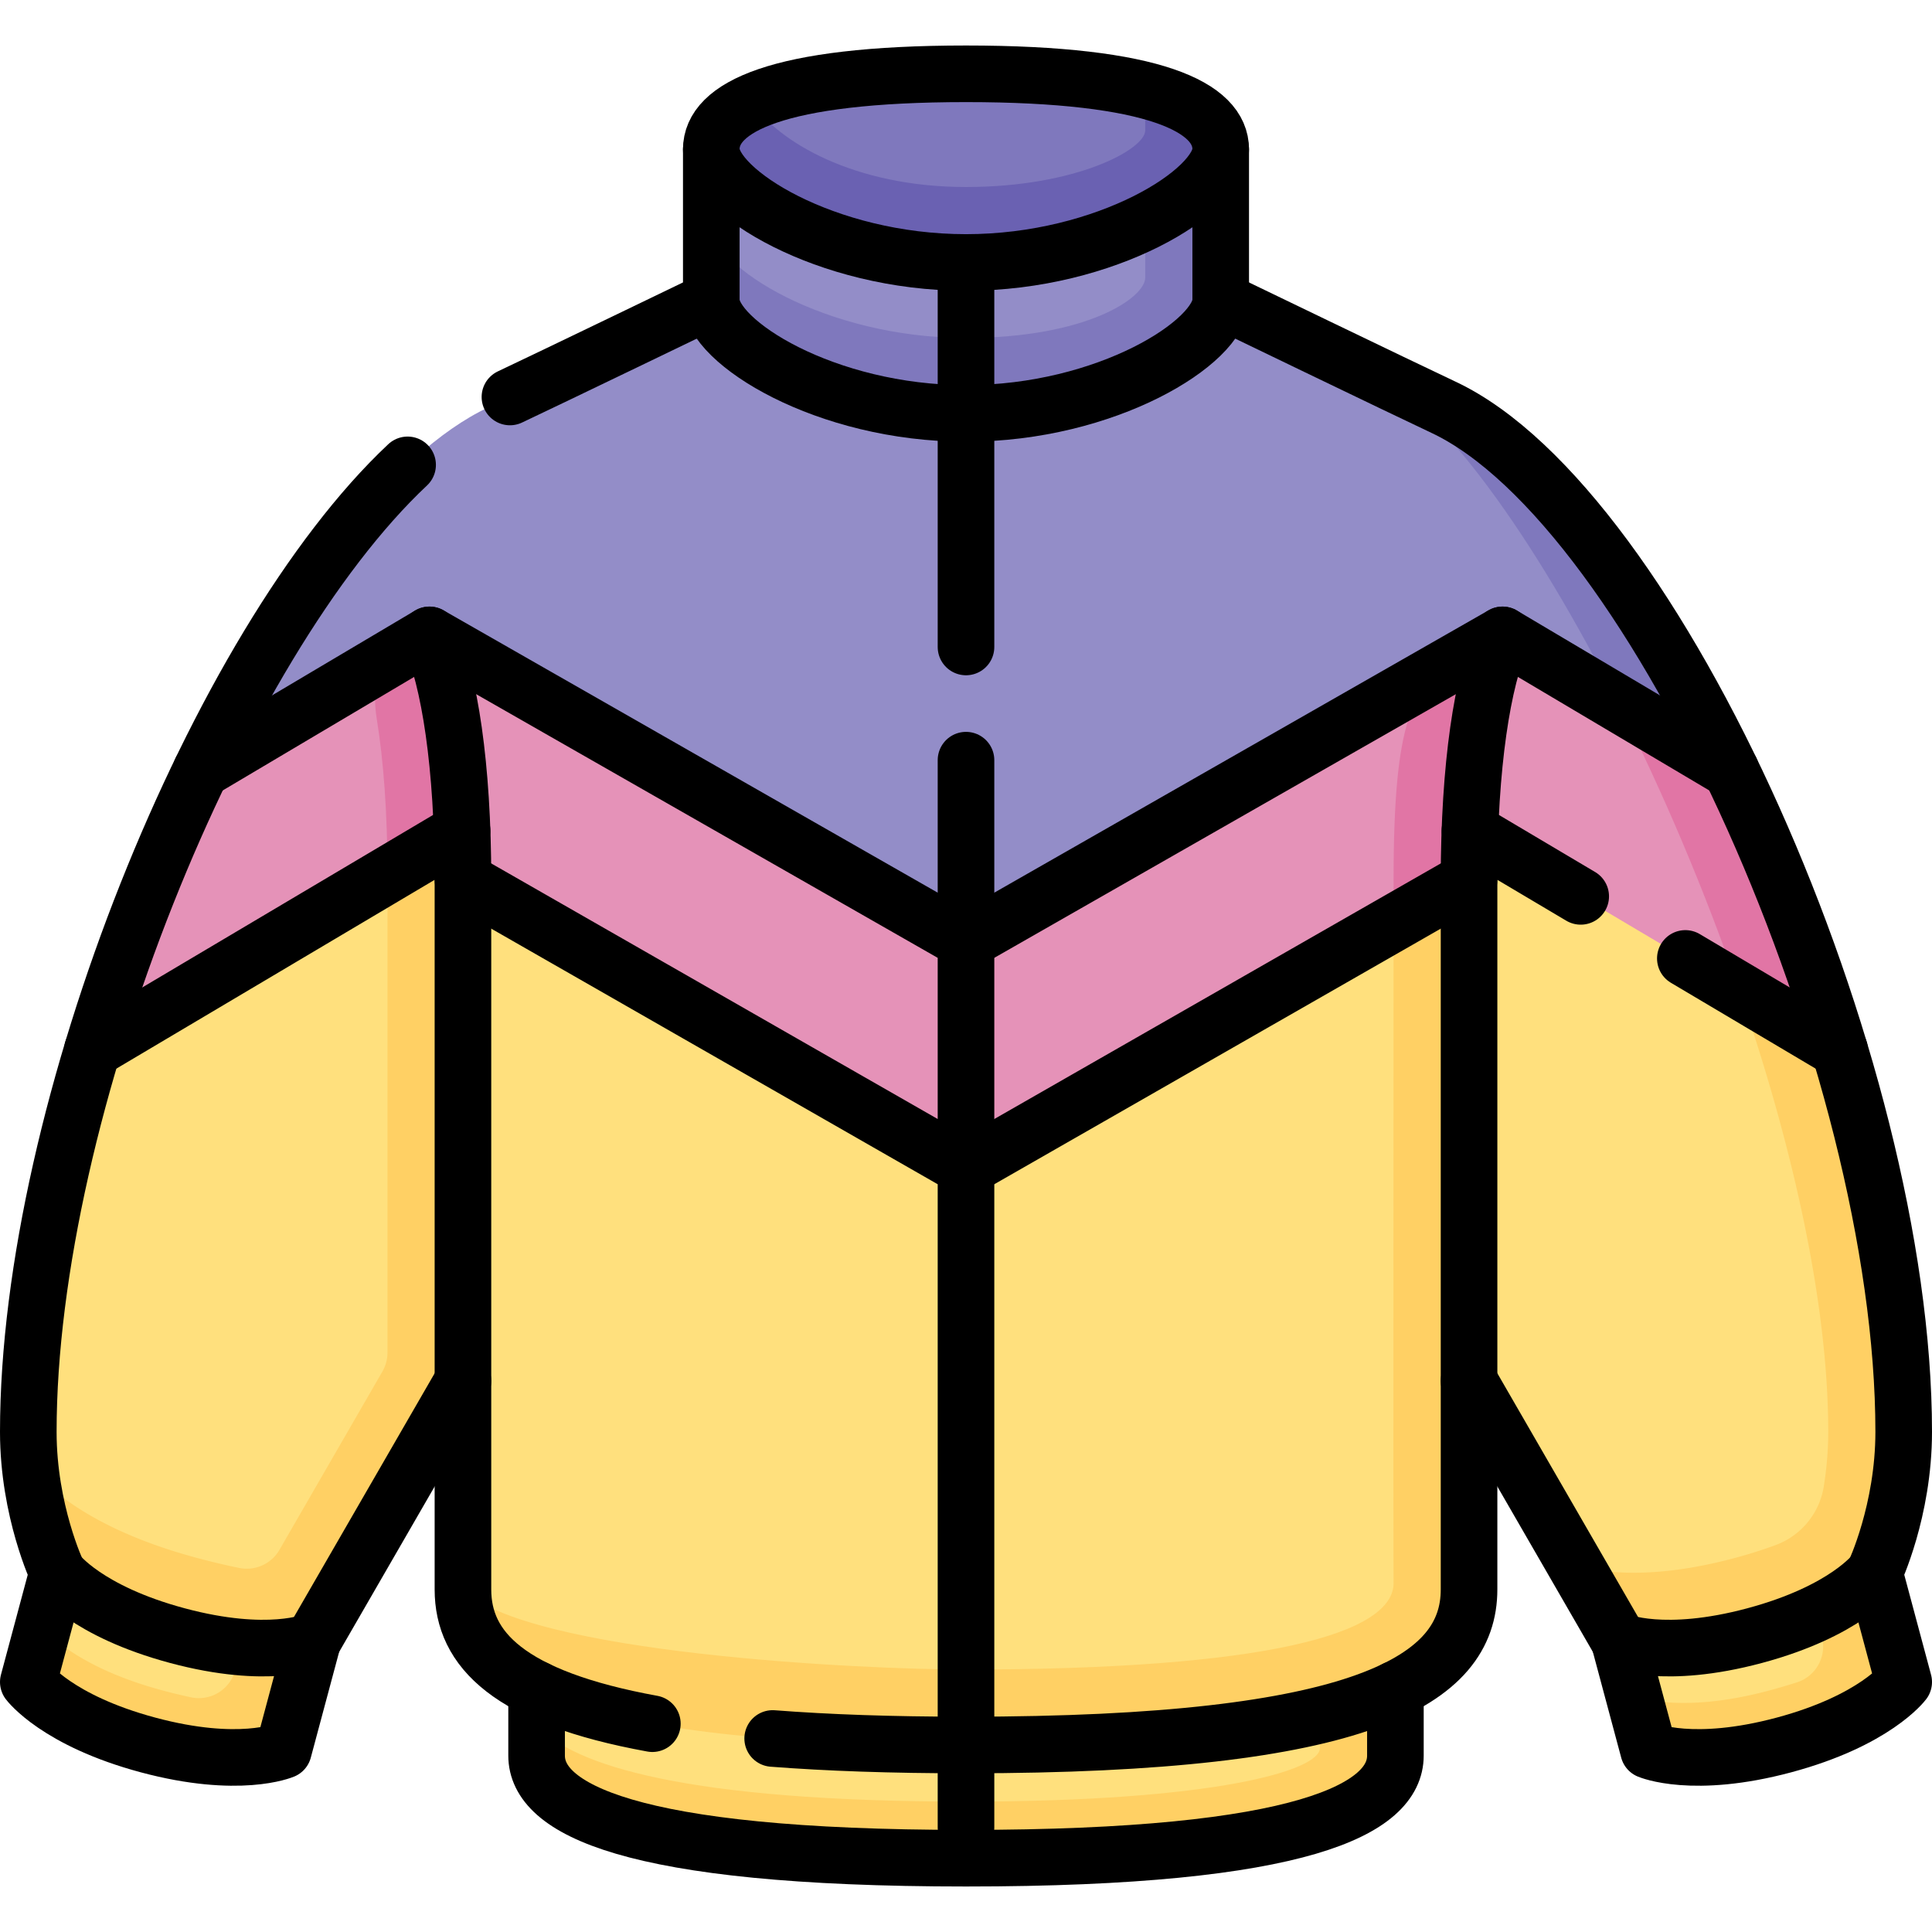 <svg xmlns="http://www.w3.org/2000/svg" version="1.1" xmlns:xlink="http://www.w3.org/1999/xlink" width="512" height="512" x="0" y="0" viewBox="0 0 512 512" style="enable-background:new 0 0 512 512" xml:space="preserve"><g><path d="M41.172 455.317c13.509 3.62 24.48 2.959 24.48 2.959v-28l-50.387-13.501-3.895 14.536s-2.237 15.422 29.802 24.006z" style="" fill="#ffe07d" data-original="#ffe07d"></path><path d="m65.652 430.277-3.305 12.334a9.996 9.996 0 0 1-11.752 7.191A152.01 152.01 0 0 1 43.133 448c-24.145-6.47-31.763-16.688-31.763-16.689L7.5 445.753s7.617 10.219 31.763 16.689c24.146 6.47 35.852 1.429 35.852 1.429l7.765-28.978-17.228-4.616z" style="" fill="#ffd064" data-original="#ffd064"></path><path d="M52.342 422.905c6.597 1.768 16.645 3.032 22.19 3.93l38.155-65.694-10-139.285L24.5 278.238c-10.562 35.094-17 70.575-17 101.229 0 3.206.183 6.302.491 9.25 5.758 15.957 18.112 27.157 44.351 34.188z" style="" fill="#ffe07d" data-original="#ffe07d"></path><path d="M101.346 363.462 74.06 410.724a10.009 10.009 0 0 1-10.689 4.795 190.395 190.395 0 0 1-11.029-2.614c-26.239-7.031-38.675-17.343-44.351-24.188 1.704 16.322 7.273 28.059 7.273 28.059s7.617 10.219 31.763 16.689c24.146 6.47 35.852 1.429 35.852 1.429l39.807-68.947h13.755V211.833l-33.755 10.024v136.605c0 1.755-.462 3.48-1.34 5z" style="" fill="#ffd064" data-original="#ffd064"></path><path d="m102.686 231.857 11.129-63.602h-20L53.27 204.171c-11.196 23.14-21.075 48.501-28.77 74.067l78.186-46.381z" style="" fill="#e592b8" data-original="#e592b8"></path><path d="M136.442 211.833v-43.578h-22.626l-7.849 4.656c-5.298 3.143-7.637 8.275-6.114 17.666 1.797 11.083 2.834 24.865 2.834 41.28l33.755-20.024z" style="" fill="#e175a5" data-original="#e175a5"></path><path d="M470.828 455.317c13.509-3.62 22.68-9.678 22.68-9.678l-14-24.249-50.387 13.502 3.895 14.536c0 .001 5.774 14.474 37.812 5.889z" style="" fill="#ffe07d" data-original="#ffe07d"></path><path d="m479.508 421.391 3.305 12.334c1.378 5.143-1.506 10.465-6.573 12.101a150.967 150.967 0 0 1-7.373 2.173c-24.145 6.47-35.852 1.429-35.852 1.429l3.87 14.442s11.706 5.041 35.852-1.429c24.146-6.47 31.763-16.689 31.763-16.689l-7.765-28.978-17.227 4.617z" style="" fill="#ffd064" data-original="#ffd064"></path><path d="m470.921 262.471-75.363-50.638H136.442v154.113h252.872l28.084 48.644s13.799 15.942 42.26 8.316c27.53-7.377 34.842-15.129 34.842-43.438 0-59.037-23.579-116.997-23.579-116.997z" style="" fill="#ffe07d" data-original="#ffe07d"></path><path d="m487.5 278.238-16.579-15.767h-10c14.15 41.022 23.579 82.919 23.579 116.996 0 5.181-.475 10.08-1.19 14.52-1.141 7.083-6.033 13.001-12.765 15.482a125.043 125.043 0 0 1-10.887 3.436c-28.461 7.626-42.26 1.684-42.26 1.684l11.722 20.304s11.706 5.041 35.852-1.429c24.146-6.47 31.763-16.689 31.763-16.689s7.765-16.357 7.765-37.309c0-30.654-6.437-66.134-17-101.228z" style="" fill="#ffd064" data-original="#ffd064"></path><path d="m438.867 186.456-40.682-18.201h-22.626v43.578l85.363 50.638c9.032-9.033-2.192-58.3-22.055-76.015z" style="" fill="#e592b8" data-original="#e592b8"></path><path d="m458.73 204.171-19.863-17.715h-10c11.814 23.414 22.918 49.528 32.054 76.015l26.579 15.767c-7.694-25.566-17.574-50.928-28.77-74.067z" style="" fill="#e175a5" data-original="#e175a5"></path><path d="M256 484.442c70.476 0 103.795-8.16 103.795-20.184 0-2.841-10-26.609-10-26.609h-207.59v19.294c8.513 20.94 35.458 27.499 113.795 27.499z" style="" fill="#ffe07d" data-original="#ffe07d"></path><path d="M349.795 437.649v25.609c0 5.944-27.896 14.184-93.795 14.184-73.25 0-104.669-9.454-113.795-20.499v8.315c0 13.944 23.896 27.184 113.795 27.184s113.795-13.24 113.795-27.184v-27.609h-20z" style="" fill="#ffd064" data-original="#ffd064"></path><path d="M379.314 419.223c-.105-3.01 9.979-144.423 10-185.9H122.686v187.9c9.482 20.035 56.564 31.219 133.314 31.219 112.724 0 123.795-19.391 123.314-33.219z" style="" fill="#ffe07d" data-original="#ffe07d"></path><path d="M369.314 419.223c.481 13.828-34.143 23.219-113.314 23.219-27.365 0-116.291-4.196-133.314-21.219 0 24.074 27.995 41.219 133.314 41.219s133.314-17.145 133.314-41.219v-187.9s-20.005-.157-20.005 11.429-.1 171.46.005 174.471z" style="" fill="#ffd064" data-original="#ffd064"></path><path d="M369.309 244.751c0-28.737 17.819-70.18 28.875-76.497H113.815c5.333 11.943 8.871 34.588 8.871 64.911v.157L256 309.485l113.309-64.734z" style="" fill="#e592b8" data-original="#e592b8"></path><path d="m398.185 168.255-12.804 7.315c-11.056 6.316-16.067 15.083-16.067 57.596l-.005 11.586 20.005-11.429v-.157c0-30.324 3.537-52.969 8.871-64.911z" style="" fill="#e175a5" data-original="#e175a5"></path><path d="M362.538 98.369C335.858 85.548 323.5 79.558 323.5 79.558h-135s-48.248 23.3-59.037 28.37c-25.885 12.164-53.681 49.715-76.193 96.242l60.546-35.916L256 249.485l142.185-81.23 30.682 18.201c0-35.186-37.559-74.565-66.329-88.087z" style="" fill="#938dc8" data-original="#938dc8"></path><path d="m428.867 186.456 29.863 17.715c-22.512-46.527-50.308-84.078-76.193-96.242-3.582-1.683-11.295-5.377-19.999-9.56 18.882 8.875 43.881 43.598 66.329 88.087z" style="" fill="#7f78bd" data-original="#7f78bd"></path><path d="M256 99.558c43.756 0 57.5-16.626 57.5-22 0-3.769-10-38-10-38h-115v20c0 11.046 15.019 40 67.5 40z" style="" fill="#938dc8" data-original="#938dc8"></path><path d="M303.5 39.558v34c0 5.374-15.554 16-47.5 16-37.279 0-67.5-18.954-67.5-30v20c0 11.046 30.221 30 67.5 30s67.5-18.954 67.5-30v-40h-20z" style="" fill="#7f78bd" data-original="#7f78bd"></path><path d="M256 59.558c39.946 0 57.5-15.333 57.5-23 0-4.718-10-12.638-10-12.638-10.65-2.728-26.065-4.362-47.5-4.362-28.744 0-46.679 2.935-56.777 7.513 0 21.918 27.095 32.487 56.777 32.487z" style="" fill="#7f78bd" data-original="#7f78bd"></path><path d="M303.5 23.921v10.638c0 5-18.221 15-47.5 15-29.682 0-49.802-12.014-56.777-22.487-7.549 3.422-10.723 7.762-10.723 12.487 0 11.046 30.221 30 67.5 30s67.5-18.954 67.5-30c0-6.333-5.692-11.974-20-15.638z" style="" fill="#6a61b2" data-original="#6a61b2"></path><path d="M172.882 456.794c-38.121-6.94-50.196-19.761-50.196-35.571V233.166c0-30.323-3.537-52.968-8.871-64.911M398.185 168.255c-5.333 11.943-8.871 34.588-8.871 64.911v188.057c0 24.074-27.995 41.219-133.314 41.219-19.667 0-36.638-.598-51.233-1.727" style="stroke-width:15;stroke-linecap:round;stroke-linejoin:round;stroke-miterlimit:10;" fill="none" stroke="#000000" stroke-width="15" stroke-linecap="round" stroke-linejoin="round" stroke-miterlimit="10" data-original="#000000"></path><path d="M369.795 447.649v17.609c0 13.944-23.896 27.184-113.795 27.184s-113.795-13.24-113.795-27.184v-17.609M108.021 123.195C57.674 170.461 7.5 293.815 7.5 379.467c0 20.952 7.765 37.309 7.765 37.309M188.5 79.558s-43.61 21.06-53.361 25.643" style="stroke-width:15;stroke-linecap:round;stroke-linejoin:round;stroke-miterlimit:10;" fill="none" stroke="#000000" stroke-width="15" stroke-linecap="round" stroke-linejoin="round" stroke-miterlimit="10" data-original="#000000"></path><path d="M75.115 463.87s-11.706 5.041-35.852-1.429C15.117 455.972 7.5 445.753 7.5 445.753l7.765-28.978s7.617 10.219 31.763 16.689 35.852 1.429 35.852 1.429l-7.765 28.977zM188.5 39.558c0-11.046 17.267-20 67.5-20s67.5 8.954 67.5 20-30.221 30-67.5 30-67.5-18.954-67.5-30z" style="stroke-width:15;stroke-linecap:round;stroke-linejoin:round;stroke-miterlimit:10;" fill="none" stroke="#000000" stroke-width="15" stroke-linecap="round" stroke-linejoin="round" stroke-miterlimit="10" data-original="#000000"></path><path d="M323.5 39.558v40c0 11.046-30.221 30-67.5 30s-67.5-18.954-67.5-30v-40M82.879 434.893l39.807-68.948M429.121 434.893l-39.807-68.948M256 201.452v282.852M256 69.558v101.894M53.261 204.176l60.554-35.921 139.878 79.912M24.484 278.247l97.972-58.118M122.686 233.166l131.007 75.001" style="stroke-width:15;stroke-linecap:round;stroke-linejoin:round;stroke-miterlimit:10;" fill="none" stroke="#000000" stroke-width="15" stroke-linecap="round" stroke-linejoin="round" stroke-miterlimit="10" data-original="#000000"></path><path d="M323.5 79.558s48.248 23.3 59.037 28.37c56.43 26.519 121.963 173.65 121.963 271.538 0 20.952-7.765 37.309-7.765 37.309" style="stroke-width:15;stroke-linecap:round;stroke-linejoin:round;stroke-miterlimit:10;" fill="none" stroke="#000000" stroke-width="15" stroke-linecap="round" stroke-linejoin="round" stroke-miterlimit="10" data-original="#000000"></path><path d="M436.885 463.87s11.706 5.041 35.852-1.429c24.146-6.47 31.763-16.689 31.763-16.689l-7.765-28.978s-7.617 10.219-31.763 16.689c-24.146 6.47-35.852 1.429-35.852 1.429l7.765 28.978zM458.739 204.176l-60.554-35.921-139.878 79.912M418.905 237.546l-29.361-17.417M487.516 278.247l-40.883-24.252M389.314 233.166l-131.007 75.001" style="stroke-width:15;stroke-linecap:round;stroke-linejoin:round;stroke-miterlimit:10;" fill="none" stroke="#000000" stroke-width="15" stroke-linecap="round" stroke-linejoin="round" stroke-miterlimit="10" data-original="#000000"></path></g></svg>